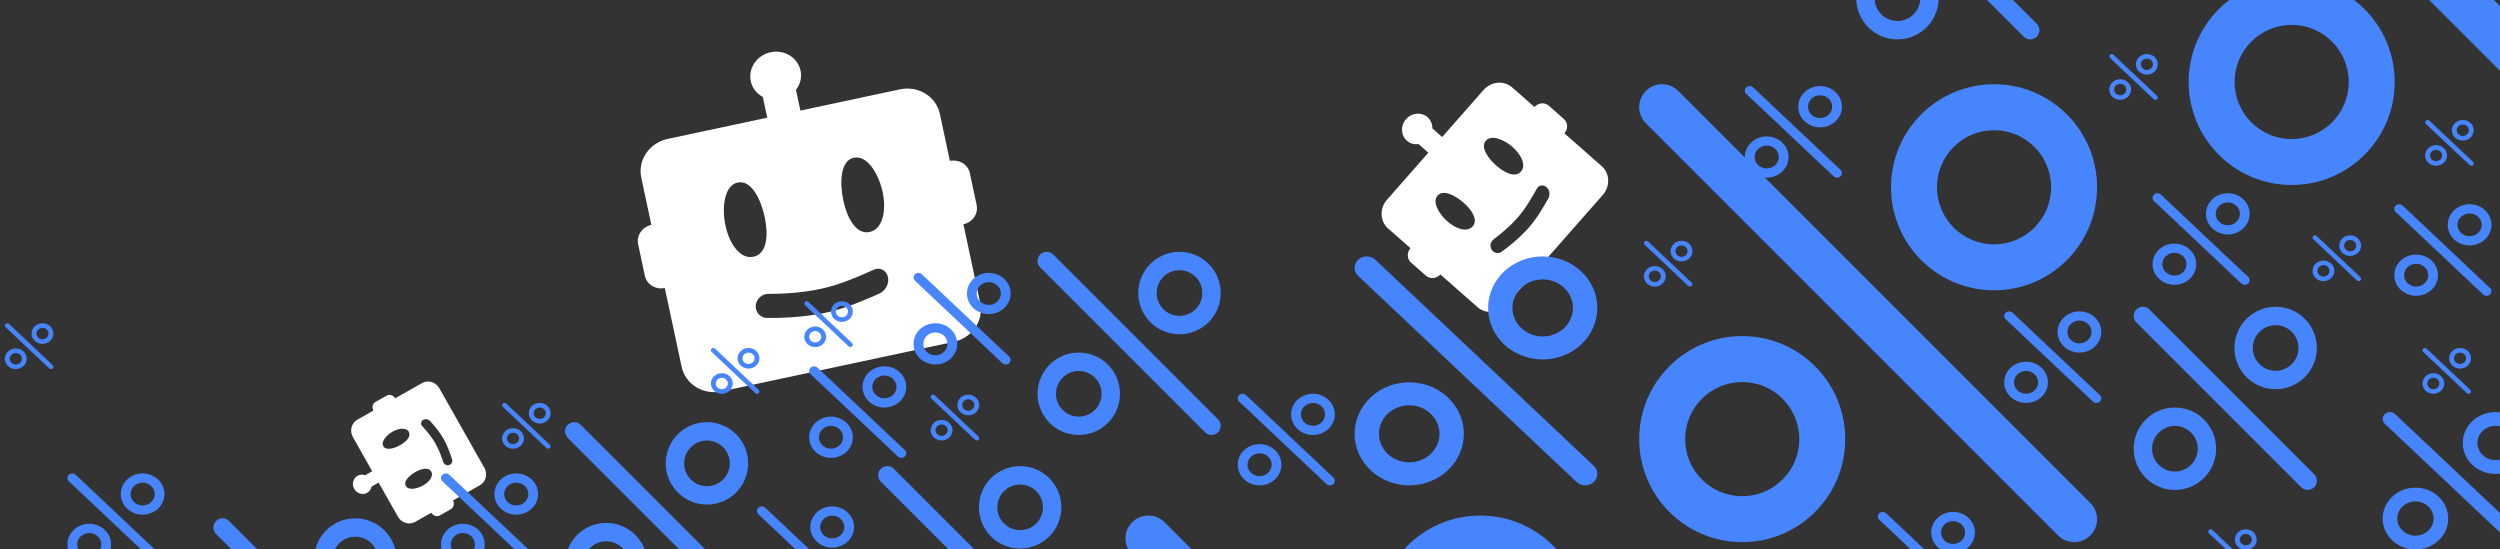 <svg width="910" height="200" viewBox="0 0 910 200" fill="none" xmlns="http://www.w3.org/2000/svg">
<rect x="0" y="0" width="910" height="200" fill="#333333" stroke="none"/>
<g clip-path="url(#clip0_5940_86376)">
<path d="M345.75 58.522L342.105 41.435C341.455 38.388 339.559 35.738 336.834 34.067C334.11 32.396 330.78 31.841 327.577 32.524L291.348 40.254L289.74 32.718C291.246 30.752 291.941 28.237 291.399 25.699C290.911 23.414 289.49 21.426 287.446 20.173C285.403 18.919 282.906 18.503 280.503 19.016C278.101 19.528 275.991 20.927 274.637 22.905C273.283 24.884 272.797 27.279 273.284 29.564C273.826 32.102 275.486 34.114 277.664 35.295L279.271 42.83L243.042 50.56C239.839 51.243 237.026 53.109 235.22 55.747C233.415 58.384 232.766 61.577 233.416 64.624L237.09 81.843L236.662 81.965C235.161 82.393 233.875 83.345 233.062 84.629C232.249 85.914 231.969 87.435 232.28 88.887L234.731 100.374C235.056 101.897 236.004 103.223 237.366 104.058C238.728 104.894 240.393 105.171 241.994 104.829L248.121 133.548C248.771 136.594 250.667 139.245 253.392 140.916C256.116 142.587 259.446 143.142 262.649 142.458L347.184 124.422C350.387 123.739 353.201 121.873 355.006 119.236C356.811 116.598 357.46 113.405 356.81 110.358L350.683 81.64C352.284 81.299 353.691 80.366 354.593 79.047C355.496 77.728 355.82 76.132 355.495 74.608L353.121 63.477C353 62.571 352.661 61.708 352.128 60.957C350.31 58.414 347.553 58.3 345.75 58.522ZM264.064 82.105C262.712 75.764 263.525 67.501 268.525 66.434C273.524 65.367 277.015 72.713 278.368 79.054C279.72 85.395 279.288 92.384 274.289 93.451C269.289 94.517 265.417 88.446 264.064 82.105ZM323.228 100.909C323.74 103.342 322.242 105.937 319.962 106.928C315.354 108.929 308.096 112.22 300.593 113.822C292.233 115.607 283.652 115.785 279.124 115.724C277.194 115.697 275.583 114.314 275.18 112.425C274.581 109.617 276.846 106.974 279.717 106.973C284.526 106.971 291.717 106.653 298.744 105.153C306.257 103.55 313.511 100.186 318.114 98.142C320.388 97.132 322.716 98.475 323.228 100.909ZM316.556 84.433C311.557 85.499 308.327 79.291 306.974 72.951C305.621 66.609 305.793 58.483 310.792 57.416C315.792 56.349 319.924 63.558 321.277 69.899C322.63 76.24 321.556 83.366 316.556 84.433Z" fill="white"/>
</g>
<g clip-path="url(#clip1_5940_86376)">
<path d="M558.52 38.927L550.447 31.826C549.007 30.559 547.098 29.946 545.139 30.121C543.18 30.295 541.332 31.244 540.001 32.757L524.943 49.873L521.383 46.741C521.405 45.217 520.825 43.72 519.626 42.665C518.546 41.715 517.114 41.255 515.645 41.386C514.176 41.517 512.789 42.229 511.791 43.363C510.793 44.498 510.264 45.964 510.321 47.438C510.379 48.912 511.018 50.274 512.097 51.223C513.296 52.278 514.855 52.663 516.364 52.447L519.924 55.578L504.867 72.695C503.535 74.208 502.83 76.162 502.907 78.127C502.983 80.093 503.835 81.908 505.274 83.174L513.41 90.331L513.242 90.549C512.659 91.311 512.373 92.253 512.443 93.186C512.512 94.119 512.933 94.973 513.619 95.576L519.046 100.35C519.766 100.983 520.72 101.29 521.7 101.202C522.679 101.115 523.604 100.641 524.269 99.885L537.837 111.82C539.276 113.086 541.185 113.7 543.144 113.525C545.103 113.35 546.952 112.402 548.283 110.889L583.417 70.951C584.748 69.438 585.453 67.484 585.377 65.518C585.3 63.553 584.449 61.737 583.009 60.471L569.442 48.535C570.107 47.779 570.46 46.802 570.421 45.819C570.383 44.837 569.957 43.929 569.238 43.296L563.979 38.669C563.587 38.266 563.102 37.964 562.563 37.789C560.732 37.2 559.328 38.156 558.52 38.927ZM526.829 80.559C523.833 77.924 521.202 73.544 523.28 71.182C525.358 68.82 529.778 71.167 532.774 73.802C535.769 76.437 538.122 80.048 536.044 82.41C533.966 84.772 529.825 83.195 526.829 80.559ZM562.954 68.13C564.1 69.144 564.313 70.976 563.55 72.302C562.009 74.982 559.632 79.271 556.514 82.817C553.04 86.767 548.867 90.005 546.607 91.636C545.644 92.332 544.341 92.24 543.449 91.455C542.122 90.288 542.27 88.151 543.688 87.097C546.063 85.331 549.498 82.534 552.418 79.214C555.541 75.664 557.889 71.34 559.412 68.641C560.165 67.307 561.807 67.116 562.954 68.13ZM553.611 62.441C551.533 64.803 547.659 62.923 544.663 60.287C541.667 57.652 538.769 53.575 540.847 51.213C542.925 48.851 547.612 50.895 550.607 53.53C553.603 56.165 555.689 60.079 553.611 62.441Z" fill="white"/>
</g>
<g clip-path="url(#clip2_5940_86376)">
<path d="M135.908 149.459L130.059 152.768C129.016 153.358 128.263 154.36 127.964 155.552C127.665 156.744 127.846 158.03 128.466 159.126L135.481 171.528L132.902 172.987C132.007 172.661 131.004 172.696 130.135 173.188C129.353 173.63 128.788 174.381 128.564 175.276C128.339 176.17 128.475 177.134 128.94 177.957C129.405 178.779 130.162 179.392 131.044 179.66C131.926 179.929 132.861 179.831 133.643 179.388C134.512 178.897 135.059 178.056 135.241 177.12L137.82 175.661L144.836 188.062C145.456 189.159 146.465 189.976 147.641 190.334C148.817 190.692 150.063 190.562 151.106 189.972L157 186.637L157.094 186.78C157.424 187.281 157.922 187.644 158.487 187.794C159.052 187.944 159.643 187.871 160.14 187.59L164.072 185.365C164.593 185.07 164.97 184.569 165.119 183.973C165.269 183.377 165.178 182.734 164.868 182.186L174.698 176.625C175.741 176.035 176.495 175.034 176.794 173.841C177.093 172.649 176.912 171.363 176.292 170.267L159.922 141.331C159.302 140.235 158.293 139.417 157.117 139.059C155.941 138.701 154.694 138.832 153.651 139.422L143.821 144.983C143.511 144.435 143.007 144.026 142.419 143.847C141.831 143.668 141.207 143.733 140.686 144.028L136.876 146.184C136.557 146.332 136.28 146.556 136.066 146.839C135.342 147.799 135.619 148.824 135.908 149.459ZM153.985 176.71C151.814 177.938 148.688 178.593 147.72 176.881C146.752 175.17 149.044 173.042 151.215 171.814C153.385 170.586 156 169.938 156.968 171.65C157.936 173.361 156.155 175.482 153.985 176.71ZM154.058 152.833C154.892 152.364 156.017 152.615 156.644 153.337C157.909 154.797 159.954 157.08 161.407 159.648C163.027 162.51 164.082 165.637 164.582 167.306C164.795 168.017 164.473 168.768 163.827 169.133C162.866 169.677 161.635 169.151 161.303 168.098C160.748 166.334 159.801 163.732 158.44 161.327C156.985 158.755 154.914 156.482 153.633 155.029C153 154.311 153.224 153.302 154.058 152.833ZM148.783 157.182C149.751 158.893 147.846 160.794 145.675 162.022C143.505 163.25 140.503 164.125 139.535 162.413C138.567 160.702 140.735 158.354 142.906 157.126C145.076 155.899 147.815 155.47 148.783 157.182Z" fill="white"/>
</g>
<path d="M333.05 102.181C332.36 101.53 332.36 100.475 333.05 99.824C333.74 99.173 334.858 99.173 335.548 99.824L367.35 129.824C368.04 130.475 368.04 131.53 367.35 132.181C366.66 132.832 365.541 132.832 364.851 132.181L333.05 102.181Z" fill="#4785FF"/>
<path fill-rule="evenodd" clip-rule="evenodd" d="M351.966 106.836C351.966 110.978 355.526 114.336 359.917 114.336C364.308 114.336 367.867 110.978 367.867 106.836C367.867 102.694 364.308 99.336 359.917 99.336C355.526 99.336 351.966 102.694 351.966 106.836ZM364.321 106.836C364.321 109.131 362.349 110.991 359.917 110.991C357.484 110.991 355.512 109.131 355.512 106.836C355.512 104.541 357.484 102.681 359.917 102.681C362.349 102.681 364.321 104.541 364.321 106.836Z" fill="#4785FF"/>
<path fill-rule="evenodd" clip-rule="evenodd" d="M332.533 125.164C332.533 129.306 336.092 132.664 340.483 132.664C344.874 132.664 348.434 129.306 348.434 125.164C348.434 121.022 344.874 117.664 340.483 117.664C336.092 117.664 332.533 121.022 332.533 125.164ZM344.888 125.164C344.888 127.459 342.916 129.319 340.483 129.319C338.051 129.319 336.079 127.459 336.079 125.164C336.079 122.869 338.051 121.009 340.483 121.009C342.916 121.009 344.888 122.869 344.888 125.164Z" fill="#4785FF"/>
<path d="M161.05 175.181C160.36 174.53 160.36 173.475 161.05 172.824C161.74 172.173 162.858 172.173 163.548 172.824L195.35 202.824C196.04 203.475 196.04 204.53 195.35 205.181C194.66 205.832 193.541 205.832 192.851 205.181L161.05 175.181Z" fill="#4785FF"/>
<path fill-rule="evenodd" clip-rule="evenodd" d="M179.966 179.836C179.966 183.978 183.526 187.336 187.917 187.336C192.308 187.336 195.867 183.978 195.867 179.836C195.867 175.694 192.308 172.336 187.917 172.336C183.526 172.336 179.966 175.694 179.966 179.836ZM192.321 179.836C192.321 182.131 190.349 183.991 187.917 183.991C185.484 183.991 183.512 182.131 183.512 179.836C183.512 177.541 185.484 175.681 187.917 175.681C190.349 175.681 192.321 177.541 192.321 179.836Z" fill="#4785FF"/>
<path fill-rule="evenodd" clip-rule="evenodd" d="M160.533 198.164C160.533 202.306 164.092 205.664 168.483 205.664C172.874 205.664 176.434 202.306 176.434 198.164C176.434 194.022 172.874 190.664 168.483 190.664C164.092 190.664 160.533 194.022 160.533 198.164ZM172.888 198.164C172.888 200.459 170.916 202.319 168.483 202.319C166.051 202.319 164.079 200.459 164.079 198.164C164.079 195.869 166.051 194.009 168.483 194.009C170.916 194.009 172.888 195.869 172.888 198.164Z" fill="#4785FF"/>
<path d="M25.05 175.181C24.36 174.53 24.36 173.475 25.05 172.824C25.739 172.173 26.858 172.173 27.548 172.824L59.35 202.824C60.04 203.475 60.04 204.53 59.35 205.181C58.66 205.832 57.541 205.832 56.851 205.181L25.05 175.181Z" fill="#4785FF"/>
<path fill-rule="evenodd" clip-rule="evenodd" d="M43.966 179.836C43.966 183.978 47.526 187.336 51.917 187.336C56.308 187.336 59.867 183.978 59.867 179.836C59.867 175.694 56.308 172.336 51.917 172.336C47.526 172.336 43.966 175.694 43.966 179.836ZM56.321 179.836C56.321 182.131 54.349 183.991 51.917 183.991C49.484 183.991 47.512 182.131 47.512 179.836C47.512 177.541 49.484 175.681 51.917 175.681C54.349 175.681 56.321 177.541 56.321 179.836Z" fill="#4785FF"/>
<path fill-rule="evenodd" clip-rule="evenodd" d="M24.533 198.164C24.533 202.306 28.092 205.664 32.483 205.664C36.874 205.664 40.434 202.306 40.434 198.164C40.434 194.022 36.874 190.664 32.483 190.664C28.092 190.664 24.533 194.022 24.533 198.164ZM36.888 198.164C36.888 200.459 34.916 202.319 32.483 202.319C30.051 202.319 28.078 200.459 28.078 198.164C28.078 195.869 30.051 194.009 32.483 194.009C34.916 194.009 36.888 195.869 36.888 198.164Z" fill="#4785FF"/>
<path d="M293.025 111.087C292.68 110.761 292.68 110.234 293.025 109.908C293.37 109.583 293.929 109.583 294.274 109.908L310.175 124.908C310.52 125.234 310.52 125.761 310.175 126.087C309.83 126.412 309.271 126.412 308.926 126.087L293.025 111.087Z" fill="#4785FF"/>
<path fill-rule="evenodd" clip-rule="evenodd" d="M302.483 113.414C302.483 115.485 304.263 117.164 306.458 117.164C308.654 117.164 310.434 115.485 310.434 113.414C310.434 111.343 308.654 109.664 306.458 109.664C304.263 109.664 302.483 111.343 302.483 113.414ZM308.661 113.414C308.661 114.561 307.675 115.492 306.458 115.492C305.242 115.492 304.256 114.561 304.256 113.414C304.256 112.267 305.242 111.337 306.458 111.337C307.675 111.337 308.661 112.267 308.661 113.414Z" fill="#4785FF"/>
<path fill-rule="evenodd" clip-rule="evenodd" d="M292.764 122.586C292.764 124.657 294.544 126.336 296.74 126.336C298.935 126.336 300.715 124.657 300.715 122.586C300.715 120.515 298.935 118.836 296.74 118.836C294.544 118.836 292.764 120.515 292.764 122.586ZM298.942 122.586C298.942 123.733 297.956 124.664 296.74 124.664C295.523 124.664 294.537 123.733 294.537 122.586C294.537 121.439 295.523 120.508 296.74 120.508C297.956 120.508 298.942 121.439 298.942 122.586Z" fill="#4785FF"/>
<path d="M599.106 44.89C595.852 41.636 595.852 36.359 599.106 33.105C602.36 29.851 607.637 29.851 610.891 33.105L760.891 183.105C764.146 186.359 764.146 191.636 760.891 194.89C757.637 198.144 752.361 198.144 749.106 194.89L599.106 44.89Z" fill="#4785FF"/>
<path fill-rule="evenodd" clip-rule="evenodd" d="M688.332 68.164C688.332 88.875 705.121 105.664 725.832 105.664C746.543 105.664 763.332 88.875 763.332 68.164C763.332 47.453 746.543 30.664 725.832 30.664C705.121 30.664 688.332 47.453 688.332 68.164ZM746.608 68.164C746.608 79.638 737.306 88.94 725.832 88.94C714.358 88.94 705.056 79.638 705.056 68.164C705.056 56.69 714.358 47.389 725.832 47.389C737.306 47.389 746.608 56.69 746.608 68.164Z" fill="#4785FF"/>
<path fill-rule="evenodd" clip-rule="evenodd" d="M596.668 159.836C596.668 180.547 613.457 197.336 634.168 197.336C654.879 197.336 671.668 180.547 671.668 159.836C671.668 139.125 654.879 122.336 634.168 122.336C613.457 122.336 596.668 139.125 596.668 159.836ZM654.944 159.836C654.944 171.31 645.642 180.612 634.168 180.612C622.694 180.612 613.392 171.31 613.392 159.836C613.392 148.362 622.694 139.06 634.168 139.06C645.642 139.06 654.944 148.362 654.944 159.836Z" fill="#4785FF"/>
<path d="M730.05 116.181C729.36 115.53 729.36 114.475 730.05 113.824C730.74 113.173 731.858 113.173 732.548 113.824L764.35 143.824C765.04 144.475 765.04 145.53 764.35 146.181C763.66 146.832 762.541 146.832 761.851 146.181L730.05 116.181Z" fill="#4785FF"/>
<path fill-rule="evenodd" clip-rule="evenodd" d="M748.966 120.836C748.966 124.978 752.526 128.336 756.917 128.336C761.308 128.336 764.867 124.978 764.867 120.836C764.867 116.694 761.308 113.336 756.917 113.336C752.526 113.336 748.966 116.694 748.966 120.836ZM761.321 120.836C761.321 123.131 759.349 124.991 756.917 124.991C754.484 124.991 752.512 123.131 752.512 120.836C752.512 118.541 754.484 116.681 756.917 116.681C759.349 116.681 761.321 118.541 761.321 120.836Z" fill="#4785FF"/>
<path fill-rule="evenodd" clip-rule="evenodd" d="M729.533 139.164C729.533 143.306 733.092 146.664 737.483 146.664C741.874 146.664 745.434 143.306 745.434 139.164C745.434 135.022 741.874 131.664 737.483 131.664C733.092 131.664 729.533 135.022 729.533 139.164ZM741.888 139.164C741.888 141.459 739.916 143.319 737.483 143.319C735.051 143.319 733.079 141.459 733.079 139.164C733.079 136.869 735.051 135.009 737.483 135.009C739.916 135.009 741.888 136.869 741.888 139.164Z" fill="#4785FF"/>
<path d="M412.106 201.89C408.852 198.636 408.852 193.359 412.106 190.105C415.36 186.85 420.637 186.85 423.891 190.105L573.891 340.105C577.146 343.359 577.146 348.636 573.891 351.89C570.637 355.144 565.361 355.144 562.106 351.89L412.106 201.89Z" fill="#4785FF"/>
<path fill-rule="evenodd" clip-rule="evenodd" d="M501.332 225.164C501.332 245.875 518.121 262.664 538.832 262.664C559.543 262.664 576.332 245.875 576.332 225.164C576.332 204.453 559.543 187.664 538.832 187.664C518.121 187.664 501.332 204.453 501.332 225.164ZM559.608 225.164C559.608 236.638 550.306 245.94 538.832 245.94C527.358 245.94 518.056 236.638 518.056 225.164C518.056 213.69 527.358 204.388 538.832 204.388C550.306 204.388 559.608 213.69 559.608 225.164Z" fill="#4785FF"/>
<path d="M339.025 145.087C338.68 144.761 338.68 144.234 339.025 143.908C339.37 143.583 339.929 143.583 340.274 143.908L356.175 158.908C356.52 159.234 356.52 159.761 356.175 160.087C355.83 160.412 355.271 160.412 354.926 160.087L339.025 145.087Z" fill="#4785FF"/>
<path fill-rule="evenodd" clip-rule="evenodd" d="M348.483 147.414C348.483 149.485 350.263 151.164 352.458 151.164C354.654 151.164 356.434 149.485 356.434 147.414C356.434 145.343 354.654 143.664 352.458 143.664C350.263 143.664 348.483 145.343 348.483 147.414ZM354.661 147.414C354.661 148.561 353.675 149.492 352.458 149.492C351.242 149.492 350.256 148.561 350.256 147.414C350.256 146.267 351.242 145.337 352.458 145.337C353.675 145.337 354.661 146.267 354.661 147.414Z" fill="#4785FF"/>
<path fill-rule="evenodd" clip-rule="evenodd" d="M338.764 156.586C338.764 158.657 340.544 160.336 342.74 160.336C344.935 160.336 346.715 158.657 346.715 156.586C346.715 154.515 344.935 152.836 342.74 152.836C340.544 152.836 338.764 154.515 338.764 156.586ZM344.942 156.586C344.942 157.733 343.956 158.664 342.74 158.664C341.523 158.664 340.537 157.733 340.537 156.586C340.537 155.439 341.523 154.508 342.74 154.508C343.956 154.508 344.942 155.439 344.942 156.586Z" fill="#4785FF"/>
<path d="M451.05 146.181C450.36 145.53 450.36 144.475 451.05 143.824C451.74 143.173 452.858 143.173 453.548 143.824L485.35 173.824C486.04 174.475 486.04 175.53 485.35 176.181C484.66 176.832 483.541 176.832 482.851 176.181L451.05 146.181Z" fill="#4785FF"/>
<path fill-rule="evenodd" clip-rule="evenodd" d="M469.966 150.836C469.966 154.978 473.526 158.336 477.917 158.336C482.308 158.336 485.867 154.978 485.867 150.836C485.867 146.694 482.308 143.336 477.917 143.336C473.526 143.336 469.966 146.694 469.966 150.836ZM482.321 150.836C482.321 153.131 480.349 154.991 477.917 154.991C475.484 154.991 473.512 153.131 473.512 150.836C473.512 148.541 475.484 146.681 477.917 146.681C480.349 146.681 482.321 148.541 482.321 150.836Z" fill="#4785FF"/>
<path fill-rule="evenodd" clip-rule="evenodd" d="M450.533 169.164C450.533 173.306 454.092 176.664 458.483 176.664C462.874 176.664 466.434 173.306 466.434 169.164C466.434 165.022 462.874 161.664 458.483 161.664C454.092 161.664 450.533 165.022 450.533 169.164ZM462.888 169.164C462.888 171.459 460.916 173.319 458.483 173.319C456.051 173.319 454.079 171.459 454.079 169.164C454.079 166.869 456.051 165.009 458.483 165.009C460.916 165.009 462.888 166.869 462.888 169.164Z" fill="#4785FF"/>
<path d="M259.025 128.087C258.68 127.761 258.68 127.234 259.025 126.908C259.37 126.583 259.929 126.583 260.274 126.908L276.175 141.908C276.52 142.234 276.52 142.761 276.175 143.087C275.83 143.412 275.271 143.412 274.926 143.087L259.025 128.087Z" fill="#4785FF"/>
<path fill-rule="evenodd" clip-rule="evenodd" d="M268.483 130.414C268.483 132.485 270.263 134.164 272.458 134.164C274.654 134.164 276.434 132.485 276.434 130.414C276.434 128.343 274.654 126.664 272.458 126.664C270.263 126.664 268.483 128.343 268.483 130.414ZM274.661 130.414C274.661 131.561 273.675 132.492 272.458 132.492C271.242 132.492 270.256 131.561 270.256 130.414C270.256 129.267 271.242 128.337 272.458 128.337C273.675 128.337 274.661 129.267 274.661 130.414Z" fill="#4785FF"/>
<path fill-rule="evenodd" clip-rule="evenodd" d="M258.764 139.586C258.764 141.657 260.544 143.336 262.74 143.336C264.935 143.336 266.715 141.657 266.715 139.586C266.715 137.515 264.935 135.836 262.74 135.836C260.544 135.836 258.764 137.515 258.764 139.586ZM264.942 139.586C264.942 140.733 263.956 141.664 262.74 141.664C261.523 141.664 260.537 140.733 260.537 139.586C260.537 138.439 261.523 137.508 262.74 137.508C263.956 137.508 264.942 138.439 264.942 139.586Z" fill="#4785FF"/>
<path d="M183.025 148.087C182.68 147.761 182.68 147.234 183.025 146.908C183.37 146.583 183.929 146.583 184.274 146.908L200.175 161.908C200.52 162.234 200.52 162.761 200.175 163.087C199.83 163.412 199.271 163.412 198.926 163.087L183.025 148.087Z" fill="#4785FF"/>
<path fill-rule="evenodd" clip-rule="evenodd" d="M192.483 150.414C192.483 152.485 194.263 154.164 196.458 154.164C198.654 154.164 200.434 152.485 200.434 150.414C200.434 148.343 198.654 146.664 196.458 146.664C194.263 146.664 192.483 148.343 192.483 150.414ZM198.661 150.414C198.661 151.561 197.675 152.492 196.458 152.492C195.242 152.492 194.256 151.561 194.256 150.414C194.256 149.267 195.242 148.337 196.458 148.337C197.675 148.337 198.661 149.267 198.661 150.414Z" fill="#4785FF"/>
<path fill-rule="evenodd" clip-rule="evenodd" d="M182.764 159.586C182.764 161.657 184.544 163.336 186.74 163.336C188.935 163.336 190.715 161.657 190.715 159.586C190.715 157.515 188.935 155.836 186.74 155.836C184.544 155.836 182.764 157.515 182.764 159.586ZM188.942 159.586C188.942 160.733 187.956 161.664 186.74 161.664C185.523 161.664 184.537 160.733 184.537 159.586C184.537 158.439 185.523 157.508 186.74 157.508C187.956 157.508 188.942 158.439 188.942 159.586Z" fill="#4785FF"/>
<path d="M2.025 119.087C1.68 118.761 1.68 118.234 2.025 117.908C2.37 117.583 2.929 117.583 3.274 117.908L19.175 132.908C19.52 133.234 19.52 133.761 19.175 134.087C18.83 134.412 18.271 134.412 17.926 134.087L2.025 119.087Z" fill="#4785FF"/>
<path fill-rule="evenodd" clip-rule="evenodd" d="M11.483 121.414C11.483 123.485 13.263 125.164 15.458 125.164C17.654 125.164 19.434 123.485 19.434 121.414C19.434 119.343 17.654 117.664 15.458 117.664C13.263 117.664 11.483 119.343 11.483 121.414ZM17.661 121.414C17.661 122.561 16.675 123.492 15.458 123.492C14.242 123.492 13.256 122.561 13.256 121.414C13.256 120.267 14.242 119.337 15.458 119.337C16.675 119.337 17.661 120.267 17.661 121.414Z" fill="#4785FF"/>
<path fill-rule="evenodd" clip-rule="evenodd" d="M1.764 130.586C1.764 132.657 3.544 134.336 5.74 134.336C7.935 134.336 9.715 132.657 9.715 130.586C9.715 128.515 7.935 126.836 5.74 126.836C3.544 126.836 1.764 128.515 1.764 130.586ZM7.942 130.586C7.942 131.733 6.956 132.664 5.74 132.664C4.523 132.664 3.537 131.733 3.537 130.586C3.537 129.439 4.523 128.508 5.74 128.508C6.956 128.508 7.942 129.439 7.942 130.586Z" fill="#4785FF"/>
<path d="M295.05 136.181C294.36 135.53 294.36 134.475 295.05 133.824C295.74 133.173 296.858 133.173 297.548 133.824L329.35 163.824C330.04 164.475 330.04 165.53 329.35 166.181C328.66 166.832 327.541 166.832 326.851 166.181L295.05 136.181Z" fill="#4785FF"/>
<path fill-rule="evenodd" clip-rule="evenodd" d="M313.966 140.836C313.966 144.978 317.526 148.336 321.917 148.336C326.308 148.336 329.867 144.978 329.867 140.836C329.867 136.694 326.308 133.336 321.917 133.336C317.526 133.336 313.966 136.694 313.966 140.836ZM326.321 140.836C326.321 143.131 324.349 144.991 321.917 144.991C319.484 144.991 317.512 143.131 317.512 140.836C317.512 138.541 319.484 136.681 321.917 136.681C324.349 136.681 326.321 138.541 326.321 140.836Z" fill="#4785FF"/>
<path fill-rule="evenodd" clip-rule="evenodd" d="M294.533 159.164C294.533 163.306 298.092 166.664 302.483 166.664C306.874 166.664 310.434 163.306 310.434 159.164C310.434 155.022 306.874 151.664 302.483 151.664C298.092 151.664 294.533 155.022 294.533 159.164ZM306.888 159.164C306.888 161.459 304.916 163.319 302.483 163.319C300.051 163.319 298.079 161.459 298.079 159.164C298.079 156.869 300.051 155.009 302.483 155.009C304.916 155.009 306.888 156.869 306.888 159.164Z" fill="#4785FF"/>
<path d="M276.05 187.181C275.36 186.53 275.36 185.475 276.05 184.824C276.74 184.173 277.858 184.173 278.548 184.824L310.35 214.824C311.04 215.475 311.04 216.53 310.35 217.181C309.66 217.832 308.541 217.832 307.851 217.181L276.05 187.181Z" fill="#4785FF"/>
<path fill-rule="evenodd" clip-rule="evenodd" d="M294.966 191.836C294.966 195.978 298.526 199.336 302.917 199.336C307.308 199.336 310.867 195.978 310.867 191.836C310.867 187.694 307.308 184.336 302.917 184.336C298.526 184.336 294.966 187.694 294.966 191.836ZM307.321 191.836C307.321 194.131 305.349 195.991 302.917 195.991C300.484 195.991 298.512 194.131 298.512 191.836C298.512 189.541 300.484 187.681 302.917 187.681C305.349 187.681 307.321 189.541 307.321 191.836Z" fill="#4785FF"/>
<path d="M799.106 -85.11C795.852 -88.364 795.852 -93.641 799.106 -96.895C802.36 -100.15 807.637 -100.15 810.891 -96.895L960.891 53.105C964.146 56.359 964.146 61.636 960.891 64.89C957.637 68.144 952.361 68.144 949.106 64.89L799.106 -85.11Z" fill="#4785FF"/>
<path fill-rule="evenodd" clip-rule="evenodd" d="M796.668 29.836C796.668 50.547 813.457 67.336 834.168 67.336C854.879 67.336 871.668 50.547 871.668 29.836C871.668 9.125 854.879 -7.664 834.168 -7.664C813.457 -7.664 796.668 9.125 796.668 29.836ZM854.944 29.836C854.944 41.31 845.642 50.612 834.168 50.612C822.694 50.612 813.392 41.31 813.392 29.836C813.392 18.362 822.694 9.06 834.168 9.06C845.642 9.06 854.944 18.362 854.944 29.836Z" fill="#4785FF"/>
<path d="M598.638 89.087C598.293 88.761 598.293 88.234 598.638 87.908C598.983 87.583 599.542 87.583 599.887 87.908L615.788 102.908C616.133 103.234 616.133 103.761 615.788 104.087C615.443 104.412 614.884 104.412 614.539 104.087L598.638 89.087Z" fill="#4785FF"/>
<path fill-rule="evenodd" clip-rule="evenodd" d="M608.096 91.414C608.096 93.485 609.876 95.164 612.072 95.164C614.267 95.164 616.047 93.485 616.047 91.414C616.047 89.343 614.267 87.664 612.072 87.664C609.876 87.664 608.096 89.343 608.096 91.414ZM614.274 91.414C614.274 92.561 613.288 93.492 612.072 93.492C610.855 93.492 609.869 92.561 609.869 91.414C609.869 90.267 610.855 89.337 612.072 89.337C613.288 89.337 614.274 90.267 614.274 91.414Z" fill="#4785FF"/>
<path fill-rule="evenodd" clip-rule="evenodd" d="M598.378 100.586C598.378 102.657 600.157 104.336 602.353 104.336C604.548 104.336 606.328 102.657 606.328 100.586C606.328 98.515 604.548 96.836 602.353 96.836C600.157 96.836 598.378 98.515 598.378 100.586ZM604.555 100.586C604.555 101.733 603.569 102.664 602.353 102.664C601.137 102.664 600.151 101.733 600.151 100.586C600.151 99.439 601.137 98.508 602.353 98.508C603.569 98.508 604.555 99.439 604.555 100.586Z" fill="#4785FF"/>
<path d="M635.643 34.181C634.953 33.53 634.953 32.475 635.643 31.824C636.333 31.173 637.452 31.173 638.142 31.824L669.943 61.824C670.633 62.475 670.633 63.53 669.943 64.181C669.254 64.832 668.135 64.832 667.445 64.181L635.643 34.181Z" fill="#4785FF"/>
<path fill-rule="evenodd" clip-rule="evenodd" d="M654.56 38.836C654.56 42.978 658.12 46.336 662.511 46.336C666.901 46.336 670.461 42.978 670.461 38.836C670.461 34.694 666.901 31.336 662.511 31.336C658.12 31.336 654.56 34.694 654.56 38.836ZM666.915 38.836C666.915 41.131 664.943 42.991 662.511 42.991C660.078 42.991 658.106 41.131 658.106 38.836C658.106 36.541 660.078 34.681 662.511 34.681C664.943 34.681 666.915 36.541 666.915 38.836Z" fill="#4785FF"/>
<path fill-rule="evenodd" clip-rule="evenodd" d="M635.127 57.164C635.127 61.306 638.686 64.664 643.077 64.664C647.468 64.664 651.027 61.306 651.027 57.164C651.027 53.022 647.468 49.664 643.077 49.664C638.686 49.664 635.127 53.022 635.127 57.164ZM647.482 57.164C647.482 59.459 645.51 61.319 643.077 61.319C640.644 61.319 638.672 59.459 638.672 57.164C638.672 54.869 640.644 53.009 643.077 53.009C645.51 53.009 647.482 54.869 647.482 57.164Z" fill="#4785FF"/>
<path d="M868.074 154.268C867.04 153.291 867.04 151.709 868.074 150.732C869.109 149.756 870.787 149.756 871.822 150.732L919.525 195.732C920.56 196.708 920.56 198.291 919.525 199.268C918.49 200.244 916.812 200.244 915.777 199.268L868.074 154.268Z" fill="#4785FF"/>
<path fill-rule="evenodd" clip-rule="evenodd" d="M896.45 161.25C896.45 167.463 901.789 172.5 908.375 172.5C914.962 172.5 920.301 167.463 920.301 161.25C920.301 155.037 914.962 150 908.375 150C901.789 150 896.45 155.037 896.45 161.25ZM914.982 161.25C914.982 164.692 912.024 167.483 908.375 167.483C904.726 167.483 901.768 164.692 901.768 161.25C901.768 157.808 904.726 155.017 908.375 155.017C912.024 155.017 914.982 157.808 914.982 161.25Z" fill="#4785FF"/>
<path fill-rule="evenodd" clip-rule="evenodd" d="M867.297 188.75C867.297 194.963 872.636 200 879.223 200C885.809 200 891.148 194.963 891.148 188.75C891.148 182.537 885.809 177.5 879.223 177.5C872.636 177.5 867.297 182.537 867.297 188.75ZM885.83 188.75C885.83 192.192 882.872 194.983 879.223 194.983C875.574 194.983 872.616 192.192 872.616 188.75C872.616 185.308 875.574 182.517 879.223 182.517C882.872 182.517 885.83 185.308 885.83 188.75Z" fill="#4785FF"/>
<path d="M872.05 77.181C871.36 76.53 871.36 75.475 872.05 74.824C872.74 74.173 873.858 74.173 874.548 74.824L906.35 104.824C907.04 105.475 907.04 106.53 906.35 107.181C905.66 107.832 904.541 107.832 903.851 107.181L872.05 77.181Z" fill="#4785FF"/>
<path fill-rule="evenodd" clip-rule="evenodd" d="M890.966 81.836C890.966 85.978 894.526 89.336 898.917 89.336C903.308 89.336 906.867 85.978 906.867 81.836C906.867 77.694 903.308 74.336 898.917 74.336C894.526 74.336 890.966 77.694 890.966 81.836ZM903.321 81.836C903.321 84.131 901.349 85.991 898.917 85.991C896.484 85.991 894.512 84.131 894.512 81.836C894.512 79.541 896.484 77.681 898.917 77.681C901.349 77.681 903.321 79.541 903.321 81.836Z" fill="#4785FF"/>
<path fill-rule="evenodd" clip-rule="evenodd" d="M871.533 100.164C871.533 104.306 875.092 107.664 879.483 107.664C883.874 107.664 887.434 104.306 887.434 100.164C887.434 96.022 883.874 92.664 879.483 92.664C875.092 92.664 871.533 96.022 871.533 100.164ZM883.888 100.164C883.888 102.459 881.916 104.319 879.483 104.319C877.051 104.319 875.079 102.459 875.079 100.164C875.079 97.869 877.051 96.009 879.483 96.009C881.916 96.009 883.888 97.869 883.888 100.164Z" fill="#4785FF"/>
<path d="M784.05 73.181C783.36 72.53 783.36 71.475 784.05 70.824C784.74 70.173 785.858 70.173 786.548 70.824L818.35 100.824C819.04 101.475 819.04 102.53 818.35 103.181C817.66 103.832 816.541 103.832 815.851 103.181L784.05 73.181Z" fill="#4785FF"/>
<path fill-rule="evenodd" clip-rule="evenodd" d="M802.966 77.836C802.966 81.978 806.526 85.336 810.917 85.336C815.308 85.336 818.867 81.978 818.867 77.836C818.867 73.694 815.308 70.336 810.917 70.336C806.526 70.336 802.966 73.694 802.966 77.836ZM815.321 77.836C815.321 80.131 813.349 81.991 810.917 81.991C808.484 81.991 806.512 80.131 806.512 77.836C806.512 75.541 808.484 73.681 810.917 73.681C813.349 73.681 815.321 75.541 815.321 77.836Z" fill="#4785FF"/>
<path fill-rule="evenodd" clip-rule="evenodd" d="M783.533 96.164C783.533 100.306 787.092 103.664 791.483 103.664C795.874 103.664 799.434 100.306 799.434 96.164C799.434 92.022 795.874 88.664 791.483 88.664C787.092 88.664 783.533 92.022 783.533 96.164ZM795.888 96.164C795.888 98.459 793.916 100.319 791.483 100.319C789.051 100.319 787.079 98.459 787.079 96.164C787.079 93.869 789.051 92.009 791.483 92.009C793.916 92.009 795.888 93.869 795.888 96.164Z" fill="#4785FF"/>
<path d="M684.05 189.181C683.36 188.53 683.36 187.475 684.05 186.824C684.74 186.173 685.858 186.173 686.548 186.824L718.35 216.824C719.04 217.475 719.04 218.53 718.35 219.181C717.66 219.832 716.541 219.832 715.851 219.181L684.05 189.181Z" fill="#4785FF"/>
<path fill-rule="evenodd" clip-rule="evenodd" d="M702.966 193.836C702.966 197.978 706.526 201.336 710.917 201.336C715.308 201.336 718.867 197.978 718.867 193.836C718.867 189.694 715.308 186.336 710.917 186.336C706.526 186.336 702.966 189.694 702.966 193.836ZM715.321 193.836C715.321 196.131 713.349 197.991 710.917 197.991C708.484 197.991 706.512 196.131 706.512 193.836C706.512 191.541 708.484 189.681 710.917 189.681C713.349 189.681 715.321 191.541 715.321 193.836Z" fill="#4785FF"/>
<path d="M494.374 100.449C492.649 98.822 492.649 96.183 494.374 94.556C496.099 92.929 498.896 92.929 500.62 94.556L580.124 169.556C581.849 171.183 581.849 173.822 580.124 175.449C578.399 177.076 575.603 177.076 573.878 175.449L494.374 100.449Z" fill="#4785FF"/>
<path fill-rule="evenodd" clip-rule="evenodd" d="M541.666 112.086C541.666 122.441 550.565 130.836 561.542 130.836C572.519 130.836 581.418 122.441 581.418 112.086C581.418 101.731 572.519 93.336 561.542 93.336C550.565 93.336 541.666 101.731 541.666 112.086ZM572.554 112.086C572.554 117.823 567.624 122.474 561.542 122.474C555.46 122.474 550.53 117.823 550.53 112.086C550.53 106.349 555.46 101.698 561.542 101.698C567.624 101.698 572.554 106.349 572.554 112.086Z" fill="#4785FF"/>
<path fill-rule="evenodd" clip-rule="evenodd" d="M493.08 157.914C493.08 168.269 501.979 176.664 512.956 176.664C523.933 176.664 532.832 168.269 532.832 157.914C532.832 147.559 523.933 139.164 512.956 139.164C501.979 139.164 493.08 147.559 493.08 157.914ZM523.968 157.914C523.968 163.651 519.038 168.302 512.956 168.302C506.874 168.302 501.944 163.651 501.944 157.914C501.944 152.177 506.874 147.526 512.956 147.526C519.038 147.526 523.968 152.177 523.968 157.914Z" fill="#4785FF"/>
<path d="M676.642 -46.646C675.34 -47.947 675.34 -50.058 676.642 -51.36C677.943 -52.661 680.054 -52.661 681.356 -51.36L741.356 8.64C742.657 9.942 742.657 12.053 741.356 13.354C740.054 14.656 737.943 14.656 736.642 13.354L676.642 -46.646Z" fill="#4785FF"/>
<path fill-rule="evenodd" clip-rule="evenodd" d="M675.668 -0.664C675.668 7.62 682.384 14.336 690.668 14.336C698.952 14.336 705.668 7.62 705.668 -0.664C705.668 -8.948 698.952 -15.664 690.668 -15.664C682.384 -15.664 675.668 -8.948 675.668 -0.664ZM698.978 -0.664C698.978 3.926 695.258 7.646 690.668 7.646C686.078 7.646 682.358 3.926 682.358 -0.664C682.358 -5.254 686.078 -8.974 690.668 -8.974C695.258 -8.974 698.978 -5.254 698.978 -0.664Z" fill="#4785FF"/>
<path d="M320.642 175.354C319.34 174.053 319.34 171.942 320.642 170.64C321.943 169.339 324.054 169.339 325.356 170.64L385.356 230.64C386.657 231.942 386.657 234.053 385.356 235.354C384.054 236.656 381.943 236.656 380.642 235.354L320.642 175.354Z" fill="#4785FF"/>
<path fill-rule="evenodd" clip-rule="evenodd" d="M356.332 184.664C356.332 192.948 363.048 199.664 371.332 199.664C379.616 199.664 386.332 192.948 386.332 184.664C386.332 176.38 379.616 169.664 371.332 169.664C363.048 169.664 356.332 176.38 356.332 184.664ZM379.642 184.664C379.642 189.254 375.922 192.974 371.332 192.974C366.742 192.974 363.022 189.254 363.022 184.664C363.022 180.074 366.742 176.354 371.332 176.354C375.922 176.354 379.642 180.074 379.642 184.664Z" fill="#4785FF"/>
<path d="M378.642 97.354C377.34 96.053 377.34 93.942 378.642 92.64C379.943 91.339 382.054 91.339 383.356 92.64L443.356 152.64C444.657 153.942 444.657 156.053 443.356 157.354C442.054 158.656 439.943 158.656 438.642 157.354L378.642 97.354Z" fill="#4785FF"/>
<path fill-rule="evenodd" clip-rule="evenodd" d="M414.332 106.664C414.332 114.948 421.048 121.664 429.332 121.664C437.616 121.664 444.332 114.948 444.332 106.664C444.332 98.38 437.616 91.664 429.332 91.664C421.048 91.664 414.332 98.38 414.332 106.664ZM437.642 106.664C437.642 111.254 433.922 114.974 429.332 114.974C424.742 114.974 421.022 111.254 421.022 106.664C421.022 102.074 424.742 98.354 429.332 98.354C433.922 98.354 437.642 102.074 437.642 106.664Z" fill="#4785FF"/>
<path fill-rule="evenodd" clip-rule="evenodd" d="M377.668 143.336C377.668 151.62 384.384 158.336 392.668 158.336C400.952 158.336 407.668 151.62 407.668 143.336C407.668 135.052 400.952 128.336 392.668 128.336C384.384 128.336 377.668 135.052 377.668 143.336ZM400.978 143.336C400.978 147.926 397.258 151.646 392.668 151.646C388.078 151.646 384.358 147.926 384.358 143.336C384.358 138.746 388.078 135.026 392.668 135.026C397.258 135.026 400.978 138.746 400.978 143.336Z" fill="#4785FF"/>
<path d="M206.642 159.354C205.34 158.053 205.34 155.942 206.642 154.64C207.943 153.339 210.054 153.339 211.356 154.64L271.356 214.64C272.657 215.942 272.657 218.053 271.356 219.354C270.054 220.656 267.943 220.656 266.642 219.354L206.642 159.354Z" fill="#4785FF"/>
<path fill-rule="evenodd" clip-rule="evenodd" d="M242.332 168.664C242.332 176.948 249.048 183.664 257.332 183.664C265.616 183.664 272.332 176.948 272.332 168.664C272.332 160.38 265.616 153.664 257.332 153.664C249.048 153.664 242.332 160.38 242.332 168.664ZM265.642 168.664C265.642 173.254 261.922 176.974 257.332 176.974C252.742 176.974 249.022 173.254 249.022 168.664C249.022 164.074 252.742 160.354 257.332 160.354C261.922 160.354 265.642 164.074 265.642 168.664Z" fill="#4785FF"/>
<path fill-rule="evenodd" clip-rule="evenodd" d="M205.668 205.336C205.668 213.62 212.384 220.336 220.668 220.336C228.952 220.336 235.668 213.62 235.668 205.336C235.668 197.052 228.952 190.336 220.668 190.336C212.384 190.336 205.668 197.052 205.668 205.336ZM228.978 205.336C228.978 209.926 225.258 213.646 220.668 213.646C216.078 213.646 212.358 209.926 212.358 205.336C212.358 200.746 216.078 197.026 220.668 197.026C225.258 197.026 228.978 200.746 228.978 205.336Z" fill="#4785FF"/>
<path d="M78.642 194.354C77.34 193.053 77.34 190.942 78.642 189.64C79.943 188.339 82.054 188.339 83.356 189.64L143.356 249.64C144.657 250.942 144.657 253.053 143.356 254.354C142.054 255.656 139.943 255.656 138.642 254.354L78.642 194.354Z" fill="#4785FF"/>
<path fill-rule="evenodd" clip-rule="evenodd" d="M114.332 203.664C114.332 211.948 121.048 218.664 129.332 218.664C137.616 218.664 144.332 211.948 144.332 203.664C144.332 195.38 137.616 188.664 129.332 188.664C121.048 188.664 114.332 195.38 114.332 203.664ZM137.642 203.664C137.642 208.254 133.922 211.974 129.332 211.974C124.742 211.974 121.022 208.254 121.022 203.664C121.022 199.074 124.742 195.354 129.332 195.354C133.922 195.354 137.642 199.074 137.642 203.664Z" fill="#4785FF"/>
<path d="M777.642 117.354C776.34 116.053 776.34 113.942 777.642 112.64C778.943 111.339 781.054 111.339 782.356 112.64L842.356 172.64C843.657 173.942 843.657 176.053 842.356 177.354C841.054 178.656 838.943 178.656 837.642 177.354L777.642 117.354Z" fill="#4785FF"/>
<path fill-rule="evenodd" clip-rule="evenodd" d="M813.332 126.664C813.332 134.948 820.048 141.664 828.332 141.664C836.616 141.664 843.332 134.948 843.332 126.664C843.332 118.38 836.616 111.664 828.332 111.664C820.048 111.664 813.332 118.38 813.332 126.664ZM836.642 126.664C836.642 131.254 832.922 134.974 828.332 134.974C823.742 134.974 820.022 131.254 820.022 126.664C820.022 122.074 823.742 118.354 828.332 118.354C832.922 118.354 836.642 122.074 836.642 126.664Z" fill="#4785FF"/>
<path fill-rule="evenodd" clip-rule="evenodd" d="M776.668 163.336C776.668 171.62 783.384 178.336 791.668 178.336C799.952 178.336 806.668 171.62 806.668 163.336C806.668 155.052 799.952 148.336 791.668 148.336C783.384 148.336 776.668 155.052 776.668 163.336ZM799.978 163.336C799.978 167.926 796.258 171.646 791.668 171.646C787.078 171.646 783.358 167.926 783.358 163.336C783.358 158.746 787.078 155.026 791.668 155.026C796.258 155.026 799.978 158.746 799.978 163.336Z" fill="#4785FF"/>
<path d="M768.025 21.087C767.68 20.761 767.68 20.234 768.025 19.908C768.37 19.583 768.929 19.583 769.274 19.908L785.175 34.908C785.52 35.234 785.52 35.761 785.175 36.087C784.83 36.412 784.271 36.412 783.926 36.087L768.025 21.087Z" fill="#4785FF"/>
<path fill-rule="evenodd" clip-rule="evenodd" d="M777.483 23.414C777.483 25.485 779.263 27.164 781.458 27.164C783.654 27.164 785.434 25.485 785.434 23.414C785.434 21.343 783.654 19.664 781.458 19.664C779.263 19.664 777.483 21.343 777.483 23.414ZM783.661 23.414C783.661 24.561 782.675 25.492 781.458 25.492C780.242 25.492 779.256 24.561 779.256 23.414C779.256 22.267 780.242 21.337 781.458 21.337C782.675 21.337 783.661 22.267 783.661 23.414Z" fill="#4785FF"/>
<path fill-rule="evenodd" clip-rule="evenodd" d="M767.764 32.586C767.764 34.657 769.544 36.336 771.74 36.336C773.935 36.336 775.715 34.657 775.715 32.586C775.715 30.515 773.935 28.836 771.74 28.836C769.544 28.836 767.764 30.515 767.764 32.586ZM773.942 32.586C773.942 33.733 772.956 34.663 771.74 34.663C770.523 34.663 769.537 33.733 769.537 32.586C769.537 31.439 770.523 30.508 771.74 30.508C772.956 30.508 773.942 31.439 773.942 32.586Z" fill="#4785FF"/>
<path d="M804.025 194.087C803.68 193.761 803.68 193.234 804.025 192.908C804.37 192.583 804.929 192.583 805.274 192.908L821.175 207.908C821.52 208.234 821.52 208.761 821.175 209.087C820.83 209.412 820.271 209.412 819.926 209.087L804.025 194.087Z" fill="#4785FF"/>
<path fill-rule="evenodd" clip-rule="evenodd" d="M813.483 196.414C813.483 198.485 815.263 200.164 817.458 200.164C819.654 200.164 821.434 198.485 821.434 196.414C821.434 194.343 819.654 192.664 817.458 192.664C815.263 192.664 813.483 194.343 813.483 196.414ZM819.661 196.414C819.661 197.561 818.675 198.492 817.458 198.492C816.242 198.492 815.256 197.561 815.256 196.414C815.256 195.267 816.242 194.337 817.458 194.337C818.675 194.337 819.661 195.267 819.661 196.414Z" fill="#4785FF"/>
<path d="M842.025 87.087C841.68 86.761 841.68 86.234 842.025 85.908C842.37 85.583 842.929 85.583 843.274 85.908L859.175 100.908C859.52 101.234 859.52 101.761 859.175 102.087C858.83 102.412 858.271 102.412 857.926 102.087L842.025 87.087Z" fill="#4785FF"/>
<path fill-rule="evenodd" clip-rule="evenodd" d="M851.483 89.414C851.483 91.485 853.263 93.164 855.458 93.164C857.654 93.164 859.434 91.485 859.434 89.414C859.434 87.343 857.654 85.664 855.458 85.664C853.263 85.664 851.483 87.343 851.483 89.414ZM857.661 89.414C857.661 90.561 856.675 91.492 855.458 91.492C854.242 91.492 853.256 90.561 853.256 89.414C853.256 88.267 854.242 87.337 855.458 87.337C856.675 87.337 857.661 88.267 857.661 89.414Z" fill="#4785FF"/>
<path fill-rule="evenodd" clip-rule="evenodd" d="M841.764 98.586C841.764 100.657 843.544 102.336 845.74 102.336C847.935 102.336 849.715 100.657 849.715 98.586C849.715 96.515 847.935 94.836 845.74 94.836C843.544 94.836 841.764 96.515 841.764 98.586ZM847.942 98.586C847.942 99.733 846.956 100.664 845.74 100.664C844.523 100.664 843.537 99.733 843.537 98.586C843.537 97.439 844.523 96.508 845.74 96.508C846.956 96.508 847.942 97.439 847.942 98.586Z" fill="#4785FF"/>
<path d="M882.025 128.087C881.68 127.761 881.68 127.234 882.025 126.908C882.37 126.583 882.929 126.583 883.274 126.908L899.175 141.908C899.52 142.234 899.52 142.761 899.175 143.087C898.83 143.412 898.271 143.412 897.926 143.087L882.025 128.087Z" fill="#4785FF"/>
<path fill-rule="evenodd" clip-rule="evenodd" d="M891.483 130.414C891.483 132.485 893.263 134.164 895.458 134.164C897.654 134.164 899.434 132.485 899.434 130.414C899.434 128.343 897.654 126.664 895.458 126.664C893.263 126.664 891.483 128.343 891.483 130.414ZM897.661 130.414C897.661 131.561 896.675 132.492 895.458 132.492C894.242 132.492 893.256 131.561 893.256 130.414C893.256 129.267 894.242 128.337 895.458 128.337C896.675 128.337 897.661 129.267 897.661 130.414Z" fill="#4785FF"/>
<path fill-rule="evenodd" clip-rule="evenodd" d="M881.764 139.586C881.764 141.657 883.544 143.336 885.74 143.336C887.935 143.336 889.715 141.657 889.715 139.586C889.715 137.515 887.935 135.836 885.74 135.836C883.544 135.836 881.764 137.515 881.764 139.586ZM887.942 139.586C887.942 140.733 886.956 141.664 885.74 141.664C884.523 141.664 883.537 140.733 883.537 139.586C883.537 138.439 884.523 137.508 885.74 137.508C886.956 137.508 887.942 138.439 887.942 139.586Z" fill="#4785FF"/>
<path d="M883.025 45.087C882.68 44.761 882.68 44.234 883.025 43.908C883.37 43.583 883.929 43.583 884.274 43.908L900.175 58.908C900.52 59.234 900.52 59.761 900.175 60.087C899.83 60.412 899.271 60.412 898.926 60.087L883.025 45.087Z" fill="#4785FF"/>
<path fill-rule="evenodd" clip-rule="evenodd" d="M892.483 47.414C892.483 49.485 894.263 51.164 896.458 51.164C898.654 51.164 900.434 49.485 900.434 47.414C900.434 45.343 898.654 43.664 896.458 43.664C894.263 43.664 892.483 45.343 892.483 47.414ZM898.661 47.414C898.661 48.562 897.675 49.492 896.458 49.492C895.242 49.492 894.256 48.562 894.256 47.414C894.256 46.267 895.242 45.337 896.458 45.337C897.675 45.337 898.661 46.267 898.661 47.414Z" fill="#4785FF"/>
<path fill-rule="evenodd" clip-rule="evenodd" d="M882.764 56.586C882.764 58.657 884.544 60.336 886.74 60.336C888.935 60.336 890.715 58.657 890.715 56.586C890.715 54.515 888.935 52.836 886.74 52.836C884.544 52.836 882.764 54.515 882.764 56.586ZM888.942 56.586C888.942 57.733 887.956 58.663 886.74 58.663C885.523 58.663 884.537 57.733 884.537 56.586C884.537 55.438 885.523 54.508 886.74 54.508C887.956 54.508 888.942 55.438 888.942 56.586Z" fill="#4785FF"/>
<defs>
<clipPath id="clip0_5940_86376">
<rect width="130" height="130" fill="white" transform="translate(216 26.734) rotate(-12.044)"/>
</clipPath>
<clipPath id="clip1_5940_86376">
<rect width="80" height="80" fill="white" transform="translate(482.766 70.852) rotate(-48.661)"/>
</clipPath>
<clipPath id="clip2_5940_86376">
<rect width="50" height="50" fill="white" transform="translate(139.215 200.734) rotate(-119.498)"/>
</clipPath>
</defs>
</svg>
